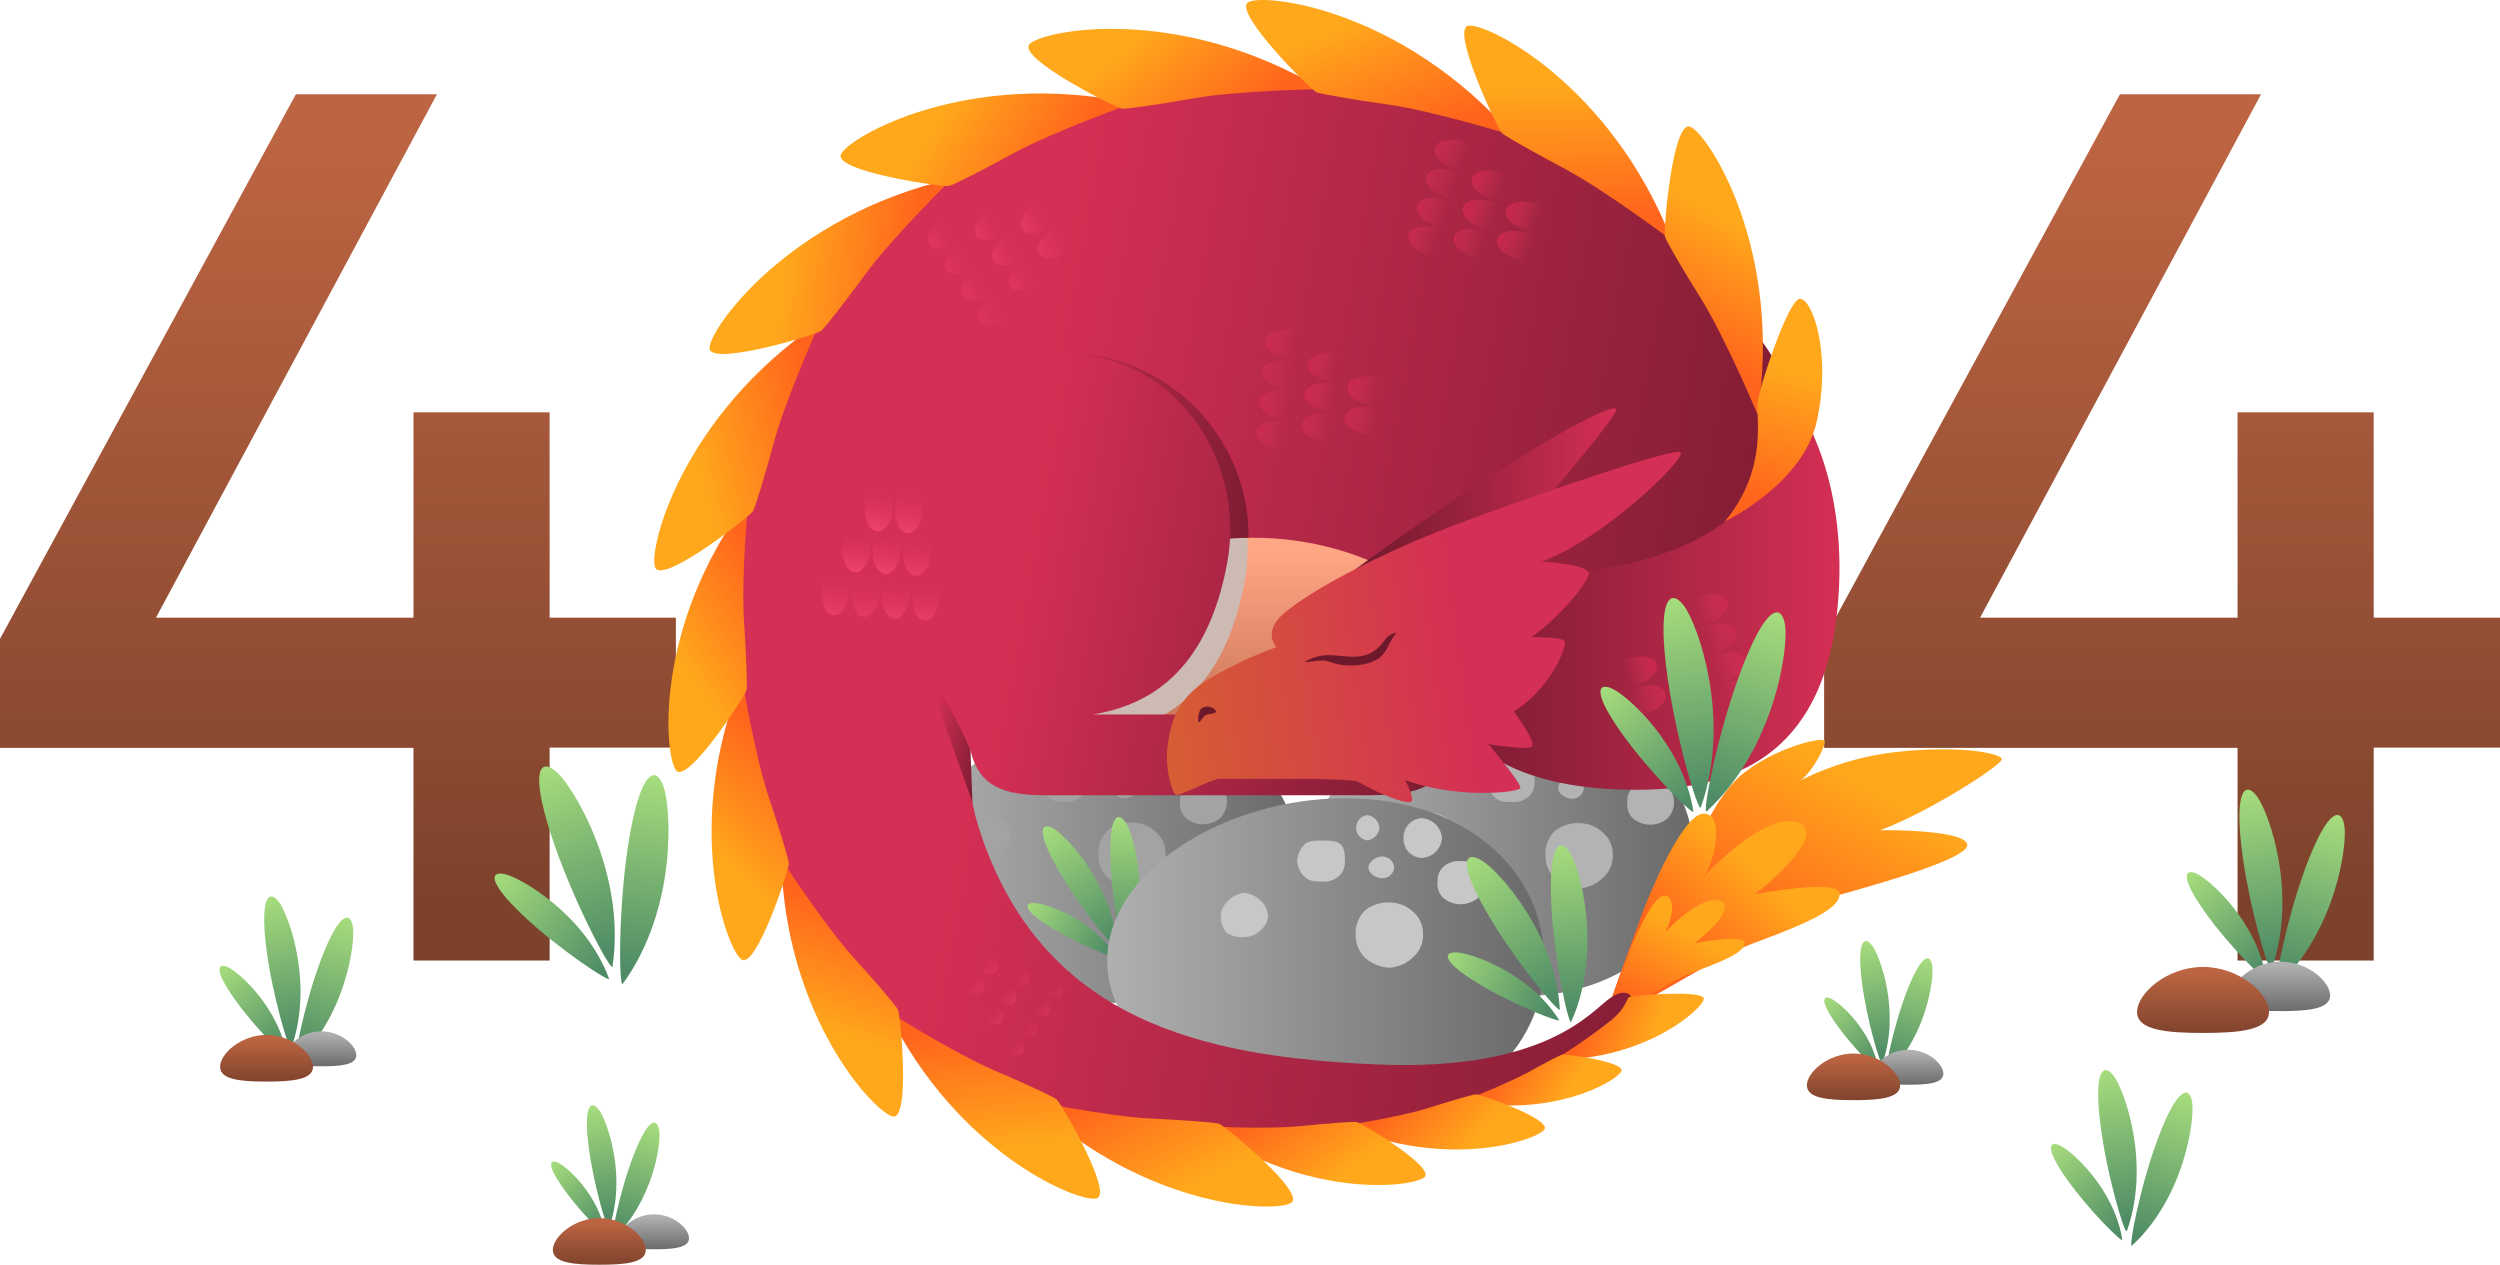 <svg xmlns="http://www.w3.org/2000/svg" xmlns:xlink="http://www.w3.org/1999/xlink" viewBox="0 0 485.7 245.71"><defs><style>.cls-1{isolation:isolate;}.cls-2{fill:url(#linear-gradient);}.cls-3{fill:url(#linear-gradient-2);}.cls-4{fill:url(#linear-gradient-3);}.cls-5{fill:#a3a3a3;}.cls-6{fill:url(#linear-gradient-4);}.cls-7{fill:url(#linear-gradient-5);}.cls-8{fill:url(#linear-gradient-6);}.cls-9{fill:url(#linear-gradient-7);}.cls-10{fill:#b3b3b3;}.cls-11{fill:url(#linear-gradient-8);}.cls-12{fill:#c7c7c7;}.cls-13{fill:url(#linear-gradient-9);}.cls-14{fill:url(#linear-gradient-10);}.cls-15{fill:url(#linear-gradient-11);}.cls-16{fill:url(#linear-gradient-12);}.cls-17{fill:#ccbab3;mix-blend-mode:multiply;}.cls-18{fill:url(#linear-gradient-13);}.cls-19{fill:url(#linear-gradient-14);}.cls-20{fill:url(#linear-gradient-15);}.cls-21{fill:url(#linear-gradient-16);}.cls-22{fill:url(#linear-gradient-17);}.cls-23{fill:url(#linear-gradient-18);}.cls-24{fill:url(#linear-gradient-19);}.cls-25{fill:url(#linear-gradient-20);}.cls-26{fill:url(#linear-gradient-21);}.cls-27{fill:#6e192b;}.cls-28{fill:url(#linear-gradient-22);}.cls-29{fill:url(#linear-gradient-23);}.cls-30{fill:url(#linear-gradient-24);}.cls-31{fill:url(#linear-gradient-25);}.cls-32{fill:url(#linear-gradient-26);}.cls-33{fill:url(#linear-gradient-27);}.cls-34{fill:url(#linear-gradient-28);}.cls-35{fill:url(#linear-gradient-29);}.cls-36{fill:url(#linear-gradient-30);}.cls-37{fill:url(#linear-gradient-31);}.cls-38{fill:url(#linear-gradient-32);}.cls-39{fill:url(#linear-gradient-33);}.cls-40{fill:url(#linear-gradient-34);}.cls-41{fill:url(#linear-gradient-35);}.cls-42{fill:url(#linear-gradient-36);}.cls-43{fill:url(#linear-gradient-37);}.cls-44{fill:url(#linear-gradient-38);}.cls-45{fill:url(#linear-gradient-39);}.cls-46{fill:url(#linear-gradient-40);}.cls-47{fill:url(#linear-gradient-41);}.cls-48{fill:url(#linear-gradient-42);}.cls-49{fill:url(#linear-gradient-43);}.cls-50{fill:url(#linear-gradient-44);}.cls-51{fill:url(#linear-gradient-45);}.cls-52{fill:url(#linear-gradient-46);}.cls-53{fill:url(#linear-gradient-47);}.cls-54{fill:url(#linear-gradient-48);}.cls-55{fill:url(#linear-gradient-49);}.cls-56{fill:url(#linear-gradient-50);}.cls-57{fill:url(#linear-gradient-51);}.cls-58{fill:url(#linear-gradient-52);}.cls-59{fill:url(#linear-gradient-53);}.cls-60{fill:url(#linear-gradient-54);}.cls-61{fill:url(#linear-gradient-55);}.cls-62{fill:url(#linear-gradient-56);}.cls-63{fill:url(#linear-gradient-57);}.cls-64{fill:url(#linear-gradient-58);}.cls-65{fill:url(#linear-gradient-59);}.cls-66{fill:url(#linear-gradient-60);}.cls-67{fill:url(#linear-gradient-61);}.cls-68{fill:url(#linear-gradient-62);}.cls-69{fill:url(#linear-gradient-63);}.cls-70{fill:url(#linear-gradient-64);}.cls-71{fill:url(#linear-gradient-65);}.cls-72{fill:url(#linear-gradient-66);}.cls-73{fill:url(#linear-gradient-67);}.cls-74{fill:url(#linear-gradient-68);}.cls-75{fill:url(#linear-gradient-69);}.cls-76{fill:url(#linear-gradient-70);}.cls-77{fill:url(#linear-gradient-71);}.cls-78{fill:url(#linear-gradient-72);}.cls-79{fill:url(#linear-gradient-73);}.cls-80{fill:url(#linear-gradient-74);}.cls-81{fill:url(#linear-gradient-75);}.cls-82{fill:url(#linear-gradient-76);}.cls-83{fill:url(#linear-gradient-77);}.cls-84{fill:url(#linear-gradient-78);}.cls-85{fill:url(#linear-gradient-79);}.cls-86{fill:url(#linear-gradient-80);}.cls-87{fill:url(#linear-gradient-81);}.cls-88{fill:url(#linear-gradient-82);}.cls-89{fill:url(#linear-gradient-83);}.cls-90{fill:url(#linear-gradient-84);}.cls-91{fill:url(#linear-gradient-85);}.cls-92{fill:url(#linear-gradient-86);}.cls-93{fill:url(#linear-gradient-87);}.cls-94{fill:url(#linear-gradient-88);}.cls-95{fill:url(#linear-gradient-89);}.cls-96{fill:url(#linear-gradient-90);}.cls-97{fill:url(#linear-gradient-91);}.cls-98{fill:url(#linear-gradient-92);}.cls-99{fill:url(#linear-gradient-93);}.cls-100{fill:url(#linear-gradient-94);}.cls-101{fill:url(#linear-gradient-95);}.cls-102{fill:url(#linear-gradient-96);}.cls-103{fill:url(#linear-gradient-97);}.cls-104{fill:url(#linear-gradient-98);}.cls-105{fill:url(#linear-gradient-99);}.cls-106{fill:url(#linear-gradient-100);}.cls-107{fill:url(#linear-gradient-101);}.cls-108{fill:url(#linear-gradient-102);}.cls-109{fill:url(#linear-gradient-103);}.cls-110{fill:url(#linear-gradient-104);}.cls-111{fill:url(#linear-gradient-105);}.cls-112{fill:url(#linear-gradient-106);}.cls-113{fill:url(#linear-gradient-107);}.cls-114{fill:url(#linear-gradient-108);}.cls-115{fill:url(#linear-gradient-109);}.cls-116{fill:url(#linear-gradient-110);}.cls-117{fill:url(#linear-gradient-111);}.cls-118{fill:url(#linear-gradient-112);}.cls-119{fill:url(#linear-gradient-113);}.cls-120{fill:url(#linear-gradient-114);}.cls-121{fill:url(#linear-gradient-115);}.cls-122{fill:url(#linear-gradient-116);}.cls-123{fill:url(#linear-gradient-117);}.cls-124{fill:url(#linear-gradient-118);}.cls-125{fill:url(#linear-gradient-119);}.cls-126{fill:url(#linear-gradient-120);}.cls-127{fill:url(#linear-gradient-121);}.cls-128{fill:url(#linear-gradient-122);}</style><linearGradient id="linear-gradient" x1="65.65" y1="25.94" x2="65.65" y2="175.59" gradientUnits="userSpaceOnUse"><stop offset="0" stop-color="#bd6542"/><stop offset="1" stop-color="#7d422c"/></linearGradient><linearGradient id="linear-gradient-2" x1="420.04" y1="25.94" x2="420.04" y2="175.59" xlink:href="#linear-gradient"/><linearGradient id="linear-gradient-3" x1="177.89" y1="167.21" x2="252.3" y2="167.21" gradientUnits="userSpaceOnUse"><stop offset="0" stop-color="#b0b0b0"/><stop offset="1" stop-color="#696969"/></linearGradient><linearGradient id="linear-gradient-4" x1="221.88" y1="200.4" x2="227.91" y2="174.5" gradientTransform="translate(-54.11 64.6) rotate(-18.51)" gradientUnits="userSpaceOnUse"><stop offset="0" stop-color="#4f8c66"/><stop offset="1" stop-color="#aae07e"/></linearGradient><linearGradient id="linear-gradient-5" x1="214.86" y1="149.93" x2="220.89" y2="124.02" gradientTransform="translate(-40 232.58) rotate(-46.04)" xlink:href="#linear-gradient-4"/><linearGradient id="linear-gradient-6" x1="226.85" y1="108.32" x2="231.24" y2="89.45" gradientTransform="matrix(0.26, -0.96, 0.96, 0.26, 52.04, 374.93)" xlink:href="#linear-gradient-4"/><linearGradient id="linear-gradient-7" x1="254.62" y1="165.89" x2="329.03" y2="165.89" xlink:href="#linear-gradient-3"/><linearGradient id="linear-gradient-8" x1="215.1" y1="186.65" x2="299.99" y2="186.65" xlink:href="#linear-gradient-3"/><linearGradient id="linear-gradient-9" x1="300.28" y1="239.06" x2="307.79" y2="206.83" xlink:href="#linear-gradient-4"/><linearGradient id="linear-gradient-10" x1="266.43" y1="219.58" x2="273.94" y2="187.34" gradientTransform="translate(-40 232.58) rotate(-46.04)" xlink:href="#linear-gradient-4"/><linearGradient id="linear-gradient-11" x1="237.95" y1="194.12" x2="243.42" y2="170.64" gradientTransform="matrix(0.26, -0.96, 0.96, 0.26, 52.04, 374.93)" xlink:href="#linear-gradient-4"/><linearGradient id="linear-gradient-12" x1="254.99" y1="136.7" x2="254.99" y2="107.24" gradientUnits="userSpaceOnUse"><stop offset="0" stop-color="#cf7a5d"/><stop offset="1" stop-color="#ffa685"/></linearGradient><linearGradient id="linear-gradient-13" x1="345.1" y1="183.6" x2="362.27" y2="152.28" gradientUnits="userSpaceOnUse"><stop offset="0" stop-color="#ff641c"/><stop offset="1" stop-color="#ffa81c"/></linearGradient><linearGradient id="linear-gradient-14" x1="326.65" y1="184.89" x2="341.29" y2="168.92" xlink:href="#linear-gradient-13"/><linearGradient id="linear-gradient-15" x1="320.43" y1="197.05" x2="328.86" y2="181.67" xlink:href="#linear-gradient-13"/><linearGradient id="linear-gradient-16" x1="367.53" y1="140.27" x2="194.5" y2="108.24" gradientUnits="userSpaceOnUse"><stop offset="0" stop-color="#70192d"/><stop offset="1" stop-color="#d42f54"/></linearGradient><linearGradient id="linear-gradient-17" x1="248.32" y1="111.48" x2="191.06" y2="100.88" xlink:href="#linear-gradient-16"/><linearGradient id="linear-gradient-18" x1="294.92" y1="128.29" x2="197.84" y2="110.32" xlink:href="#linear-gradient-16"/><linearGradient id="linear-gradient-19" x1="274.13" y1="116.35" x2="357.39" y2="116.35" xlink:href="#linear-gradient-16"/><linearGradient id="linear-gradient-20" x1="263.32" y1="94.97" x2="314.04" y2="94.97" xlink:href="#linear-gradient-16"/><linearGradient id="linear-gradient-21" x1="216.57" y1="133.37" x2="284.13" y2="124.21" gradientUnits="userSpaceOnUse"><stop offset="0" stop-color="#d6642f"/><stop offset="1" stop-color="#d42f54"/></linearGradient><linearGradient id="linear-gradient-22" x1="-89.62" y1="-362.73" x2="-82.94" y2="-374.92" gradientTransform="translate(-36.52 341.03) rotate(81.17)" xlink:href="#linear-gradient-13"/><linearGradient id="linear-gradient-23" x1="-76.88" y1="-342.13" x2="-70.2" y2="-354.32" gradientTransform="translate(-53.3 266.65) rotate(92.72)" xlink:href="#linear-gradient-13"/><linearGradient id="linear-gradient-24" x1="-65.58" y1="-317.99" x2="-57.22" y2="-333.23" gradientTransform="translate(-51.85 196.34) rotate(104.28)" xlink:href="#linear-gradient-13"/><linearGradient id="linear-gradient-25" x1="-49.43" y1="-291.09" x2="-39.91" y2="-308.45" gradientTransform="translate(-35.19 129.5) rotate(116.09)" xlink:href="#linear-gradient-13"/><linearGradient id="linear-gradient-26" x1="-32.59" y1="-260.03" x2="-20.95" y2="-281.26" gradientTransform="matrix(-0.57, 0.82, -0.82, -0.57, -13.56, 88.64)" xlink:href="#linear-gradient-13"/><linearGradient id="linear-gradient-27" x1="-6.13" y1="-224.9" x2="5.51" y2="-246.12" gradientTransform="translate(57.73 18.22) rotate(145.09)" xlink:href="#linear-gradient-13"/><linearGradient id="linear-gradient-28" x1="27.72" y1="-186.16" x2="39.36" y2="-207.39" gradientTransform="translate(162.29 -10.86) rotate(169.8)" xlink:href="#linear-gradient-13"/><linearGradient id="linear-gradient-29" x1="61.35" y1="-148.98" x2="72.98" y2="-170.21" gradientTransform="translate(248.95 17.07) rotate(-166.65)" xlink:href="#linear-gradient-13"/><linearGradient id="linear-gradient-30" x1="89.75" y1="-117.01" x2="101.38" y2="-138.24" gradientTransform="matrix(-0.88, -0.47, 0.47, -0.88, 285.93, 54.21)" xlink:href="#linear-gradient-13"/><linearGradient id="linear-gradient-31" x1="123.63" y1="-85" x2="135.9" y2="-107.39" gradientTransform="matrix(-0.68, -0.73, 0.73, -0.68, 305.74, 115.62)" xlink:href="#linear-gradient-13"/><linearGradient id="linear-gradient-32" x1="165.76" y1="-57.18" x2="178.03" y2="-79.56" gradientTransform="translate(292.09 186.45) rotate(-111.71)" xlink:href="#linear-gradient-13"/><linearGradient id="linear-gradient-33" x1="205.21" y1="-31.33" x2="217.49" y2="-53.71" gradientTransform="matrix(0.06, -1, 1, 0.06, 224.87, 240.78)" xlink:href="#linear-gradient-13"/><linearGradient id="linear-gradient-34" x1="236.35" y1="-4.21" x2="248.62" y2="-26.59" gradientTransform="translate(153.92 246.66) rotate(-68.02)" xlink:href="#linear-gradient-13"/><linearGradient id="linear-gradient-35" x1="268.94" y1="20.68" x2="281.22" y2="-1.7" gradientTransform="matrix(0.64, -0.77, 0.77, 0.64, 85.14, 221.64)" xlink:href="#linear-gradient-13"/><linearGradient id="linear-gradient-36" x1="296.51" y1="45.9" x2="308.78" y2="23.52" gradientTransform="translate(25.6 151.56) rotate(-30.16)" xlink:href="#linear-gradient-13"/><linearGradient id="linear-gradient-37" x1="326.62" y1="66.72" x2="338.89" y2="44.34" xlink:href="#linear-gradient-13"/><linearGradient id="linear-gradient-38" x1="342.12" y1="97.38" x2="349.3" y2="72.54" xlink:href="#linear-gradient-13"/><linearGradient id="linear-gradient-39" x1="192.47" y1="144.38" x2="180.94" y2="142.24" xlink:href="#linear-gradient-16"/><linearGradient id="linear-gradient-40" x1="335.68" y1="135.56" x2="343.25" y2="132.66" gradientUnits="userSpaceOnUse"><stop offset="0" stop-color="#de385d" stop-opacity="0"/><stop offset="0.84" stop-color="#d1284f" stop-opacity="0.84"/><stop offset="1" stop-color="#cf254c"/></linearGradient><linearGradient id="linear-gradient-41" x1="333.53" y1="130.04" x2="341.1" y2="127.4" xlink:href="#linear-gradient-40"/><linearGradient id="linear-gradient-42" x1="331.77" y1="124.39" x2="340.95" y2="121.35" xlink:href="#linear-gradient-40"/><linearGradient id="linear-gradient-43" x1="329.95" y1="118.87" x2="337.68" y2="115.67" xlink:href="#linear-gradient-40"/><linearGradient id="linear-gradient-44" x1="326.43" y1="135.98" x2="334.36" y2="133.44" xlink:href="#linear-gradient-40"/><linearGradient id="linear-gradient-45" x1="324.39" y1="130.5" x2="331.07" y2="128.01" xlink:href="#linear-gradient-40"/><linearGradient id="linear-gradient-46" x1="323.07" y1="124.75" x2="329.11" y2="122.16" xlink:href="#linear-gradient-40"/><linearGradient id="linear-gradient-47" x1="317.23" y1="136.78" x2="324.96" y2="133.79" xlink:href="#linear-gradient-40"/><linearGradient id="linear-gradient-48" x1="315.88" y1="131" x2="322.56" y2="128.36" xlink:href="#linear-gradient-40"/><linearGradient id="linear-gradient-49" x1="267.21" y1="47.24" x2="274.79" y2="44.34" gradientTransform="matrix(-1, 0, 0, 1, 546, 0)" xlink:href="#linear-gradient-40"/><linearGradient id="linear-gradient-50" x1="265.07" y1="41.72" x2="272.64" y2="39.08" gradientTransform="matrix(-1, 0, 0, 1, 546, 0)" xlink:href="#linear-gradient-40"/><linearGradient id="linear-gradient-51" x1="263.31" y1="36.07" x2="272.48" y2="33.03" gradientTransform="matrix(-1, 0, 0, 1, 546, 0)" xlink:href="#linear-gradient-40"/><linearGradient id="linear-gradient-52" x1="261.49" y1="30.55" x2="269.22" y2="27.36" gradientTransform="matrix(-1, 0, 0, 1, 546, 0)" xlink:href="#linear-gradient-40"/><linearGradient id="linear-gradient-53" x1="257.97" y1="47.66" x2="265.9" y2="45.12" gradientTransform="matrix(-1, 0, 0, 1, 546, 0)" xlink:href="#linear-gradient-40"/><linearGradient id="linear-gradient-54" x1="255.93" y1="42.18" x2="262.61" y2="39.69" gradientTransform="matrix(-1, 0, 0, 1, 546, 0)" xlink:href="#linear-gradient-40"/><linearGradient id="linear-gradient-55" x1="254.61" y1="36.43" x2="260.64" y2="33.84" gradientTransform="matrix(-1, 0, 0, 1, 546, 0)" xlink:href="#linear-gradient-40"/><linearGradient id="linear-gradient-56" x1="248.77" y1="48.46" x2="256.49" y2="45.47" gradientTransform="matrix(-1, 0, 0, 1, 546, 0)" xlink:href="#linear-gradient-40"/><linearGradient id="linear-gradient-57" x1="247.42" y1="42.68" x2="254.1" y2="40.04" gradientTransform="matrix(-1, 0, 0, 1, 546, 0)" xlink:href="#linear-gradient-40"/><linearGradient id="linear-gradient-58" x1="297.19" y1="85.4" x2="304.77" y2="82.51" gradientTransform="matrix(-0.98, 0.2, 0.2, 0.98, 523.33, -59.09)" xlink:href="#linear-gradient-40"/><linearGradient id="linear-gradient-59" x1="295.04" y1="79.89" x2="302.62" y2="77.25" gradientTransform="matrix(-0.98, 0.2, 0.2, 0.98, 523.33, -59.09)" xlink:href="#linear-gradient-40"/><linearGradient id="linear-gradient-60" x1="293.28" y1="74.24" x2="302.46" y2="71.2" gradientTransform="matrix(-0.98, 0.2, 0.2, 0.98, 523.33, -59.09)" xlink:href="#linear-gradient-40"/><linearGradient id="linear-gradient-61" x1="291.47" y1="68.71" x2="299.2" y2="65.52" gradientTransform="matrix(-0.98, 0.2, 0.2, 0.98, 523.33, -59.09)" xlink:href="#linear-gradient-40"/><linearGradient id="linear-gradient-62" x1="287.95" y1="85.83" x2="295.87" y2="83.29" gradientTransform="matrix(-0.98, 0.2, 0.2, 0.98, 523.33, -59.09)" xlink:href="#linear-gradient-40"/><linearGradient id="linear-gradient-63" x1="285.91" y1="80.35" x2="292.59" y2="77.86" gradientTransform="matrix(-0.98, 0.2, 0.2, 0.98, 523.33, -59.09)" xlink:href="#linear-gradient-40"/><linearGradient id="linear-gradient-64" x1="284.59" y1="74.6" x2="290.62" y2="72.01" gradientTransform="matrix(-0.98, 0.2, 0.2, 0.98, 523.33, -59.09)" xlink:href="#linear-gradient-40"/><linearGradient id="linear-gradient-65" x1="278.74" y1="86.63" x2="286.47" y2="83.64" gradientTransform="matrix(-0.98, 0.2, 0.2, 0.98, 523.33, -59.09)" xlink:href="#linear-gradient-40"/><linearGradient id="linear-gradient-66" x1="277.4" y1="80.85" x2="284.08" y2="78.21" gradientTransform="matrix(-0.98, 0.2, 0.2, 0.98, 523.33, -59.09)" xlink:href="#linear-gradient-40"/><linearGradient id="linear-gradient-67" x1="352.59" y1="65.6" x2="360.16" y2="62.71" gradientTransform="matrix(-0.64, 0.77, 0.77, 0.64, 368.47, -254.5)" gradientUnits="userSpaceOnUse"><stop offset="0" stop-color="#de385d" stop-opacity="0"/><stop offset="0.73" stop-color="#e93f67" stop-opacity="0.73"/><stop offset="1" stop-color="#ed426a"/></linearGradient><linearGradient id="linear-gradient-68" x1="350.44" y1="60.09" x2="358.02" y2="57.44" xlink:href="#linear-gradient-67"/><linearGradient id="linear-gradient-69" x1="348.68" y1="54.44" x2="357.86" y2="51.4" xlink:href="#linear-gradient-67"/><linearGradient id="linear-gradient-70" x1="346.87" y1="48.91" x2="354.59" y2="45.72" xlink:href="#linear-gradient-67"/><linearGradient id="linear-gradient-71" x1="343.34" y1="66.03" x2="351.27" y2="63.49" xlink:href="#linear-gradient-67"/><linearGradient id="linear-gradient-72" x1="341.3" y1="60.55" x2="347.98" y2="58.06" xlink:href="#linear-gradient-67"/><linearGradient id="linear-gradient-73" x1="339.99" y1="54.8" x2="346.02" y2="52.21" xlink:href="#linear-gradient-67"/><linearGradient id="linear-gradient-74" x1="334.14" y1="66.82" x2="341.87" y2="63.83" xlink:href="#linear-gradient-67"/><linearGradient id="linear-gradient-75" x1="332.79" y1="61.05" x2="339.47" y2="58.4" xlink:href="#linear-gradient-67"/><linearGradient id="linear-gradient-76" x1="432.21" y1="120.51" x2="439.79" y2="117.61" gradientTransform="matrix(0.24, 0.97, 0.97, -0.24, -39.17, -276.35)" xlink:href="#linear-gradient-67"/><linearGradient id="linear-gradient-77" x1="430.06" y1="114.99" x2="437.64" y2="112.35" gradientTransform="matrix(0.24, 0.97, 0.97, -0.24, -39.17, -276.35)" xlink:href="#linear-gradient-67"/><linearGradient id="linear-gradient-78" x1="428.3" y1="109.34" x2="437.48" y2="106.3" gradientTransform="matrix(0.24, 0.97, 0.97, -0.24, -39.17, -276.35)" xlink:href="#linear-gradient-67"/><linearGradient id="linear-gradient-79" x1="426.49" y1="103.82" x2="434.21" y2="100.63" gradientTransform="matrix(0.24, 0.97, 0.97, -0.24, -39.17, -276.35)" xlink:href="#linear-gradient-67"/><linearGradient id="linear-gradient-80" x1="422.97" y1="120.93" x2="430.89" y2="118.39" gradientTransform="matrix(0.24, 0.97, 0.97, -0.24, -39.17, -276.35)" xlink:href="#linear-gradient-67"/><linearGradient id="linear-gradient-81" x1="420.93" y1="115.45" x2="427.61" y2="112.96" gradientTransform="matrix(0.24, 0.97, 0.97, -0.24, -39.17, -276.35)" xlink:href="#linear-gradient-67"/><linearGradient id="linear-gradient-82" x1="419.61" y1="109.7" x2="425.64" y2="107.11" gradientTransform="matrix(0.24, 0.97, 0.97, -0.24, -39.17, -276.35)" xlink:href="#linear-gradient-67"/><linearGradient id="linear-gradient-83" x1="413.76" y1="121.73" x2="421.49" y2="118.74" gradientTransform="matrix(0.24, 0.97, 0.97, -0.24, -39.17, -276.35)" xlink:href="#linear-gradient-67"/><linearGradient id="linear-gradient-84" x1="412.41" y1="115.95" x2="419.09" y2="113.31" gradientTransform="matrix(0.24, 0.97, 0.97, -0.24, -39.17, -276.35)" xlink:href="#linear-gradient-67"/><linearGradient id="linear-gradient-85" x1="546.03" y1="127.01" x2="551.93" y2="124.75" gradientTransform="matrix(0.96, 0.29, 0.29, -0.96, -356.63, 155.37)" xlink:href="#linear-gradient-67"/><linearGradient id="linear-gradient-86" x1="544.36" y1="122.71" x2="550.26" y2="120.66" gradientTransform="matrix(0.96, 0.29, 0.29, -0.96, -356.63, 155.37)" xlink:href="#linear-gradient-67"/><linearGradient id="linear-gradient-87" x1="542.99" y1="118.31" x2="550.14" y2="115.94" gradientTransform="matrix(0.96, 0.29, 0.29, -0.96, -356.63, 155.37)" xlink:href="#linear-gradient-67"/><linearGradient id="linear-gradient-88" x1="541.58" y1="114.01" x2="547.6" y2="111.52" gradientTransform="matrix(0.96, 0.29, 0.29, -0.96, -356.63, 155.37)" xlink:href="#linear-gradient-67"/><linearGradient id="linear-gradient-89" x1="538.84" y1="127.34" x2="545.01" y2="125.36" gradientTransform="matrix(0.96, 0.29, 0.29, -0.96, -356.63, 155.37)" xlink:href="#linear-gradient-67"/><linearGradient id="linear-gradient-90" x1="537.25" y1="123.07" x2="542.45" y2="121.13" gradientTransform="matrix(0.96, 0.29, 0.29, -0.96, -356.63, 155.37)" xlink:href="#linear-gradient-67"/><linearGradient id="linear-gradient-91" x1="536.22" y1="118.59" x2="540.92" y2="116.58" gradientTransform="matrix(0.96, 0.29, 0.29, -0.96, -356.63, 155.37)" xlink:href="#linear-gradient-67"/><linearGradient id="linear-gradient-92" x1="531.67" y1="127.96" x2="537.69" y2="125.63" gradientTransform="matrix(0.96, 0.29, 0.29, -0.96, -356.63, 155.37)" xlink:href="#linear-gradient-67"/><linearGradient id="linear-gradient-93" x1="530.62" y1="123.46" x2="535.82" y2="121.4" gradientTransform="matrix(0.96, 0.29, 0.29, -0.96, -356.63, 155.37)" xlink:href="#linear-gradient-67"/><linearGradient id="linear-gradient-94" x1="333.2" y1="154.92" x2="342.18" y2="116.36" gradientTransform="translate(14.73 -26.11) rotate(4.67)" xlink:href="#linear-gradient-4"/><linearGradient id="linear-gradient-95" x1="333.75" y1="161.57" x2="342.72" y2="123.01" gradientTransform="translate(-38.56 134.43) rotate(-22.85)" xlink:href="#linear-gradient-4"/><linearGradient id="linear-gradient-96" x1="325.43" y1="174.59" x2="331.97" y2="146.5" gradientTransform="translate(-10.26 301.66) rotate(-51.58)" xlink:href="#linear-gradient-4"/><linearGradient id="linear-gradient-97" x1="120.06" y1="206.31" x2="129.02" y2="167.8" gradientTransform="translate(-19.56 -2.87) rotate(-6.52)" xlink:href="#linear-gradient-4"/><linearGradient id="linear-gradient-98" x1="121.68" y1="105.57" x2="130.65" y2="67.07" gradientTransform="translate(-40.25 165.05) rotate(-34.04)" xlink:href="#linear-gradient-4"/><linearGradient id="linear-gradient-99" x1="164.87" y1="24.9" x2="171.4" y2="-3.14" gradientTransform="translate(20.01 322.97) rotate(-62.77)" xlink:href="#linear-gradient-4"/><linearGradient id="linear-gradient-100" x1="446.05" y1="180.02" x2="453.76" y2="146.92" gradientTransform="translate(14.73 -26.11) rotate(4.67)" xlink:href="#linear-gradient-4"/><linearGradient id="linear-gradient-101" x1="423.33" y1="233.99" x2="431.04" y2="200.88" gradientTransform="translate(-38.56 134.43) rotate(-22.85)" xlink:href="#linear-gradient-4"/><linearGradient id="linear-gradient-102" x1="368.81" y1="282.29" x2="374.43" y2="258.17" gradientTransform="translate(-10.26 301.66) rotate(-51.58)" xlink:href="#linear-gradient-4"/><linearGradient id="linear-gradient-103" x1="371.1" y1="204.11" x2="376.35" y2="181.52" gradientTransform="translate(14.73 -26.11) rotate(4.67)" xlink:href="#linear-gradient-4"/><linearGradient id="linear-gradient-104" x1="345.89" y1="222.15" x2="351.15" y2="199.57" gradientTransform="translate(-38.56 134.43) rotate(-22.85)" xlink:href="#linear-gradient-4"/><linearGradient id="linear-gradient-105" x1="307.67" y1="234.78" x2="311.5" y2="218.33" gradientTransform="translate(-10.26 301.66) rotate(-51.58)" xlink:href="#linear-gradient-4"/><linearGradient id="linear-gradient-106" x1="421.83" y1="232.88" x2="428.74" y2="203.22" gradientTransform="translate(14.73 -26.11) rotate(4.67)" xlink:href="#linear-gradient-4"/><linearGradient id="linear-gradient-107" x1="377.48" y1="270.14" x2="384.38" y2="240.49" gradientTransform="translate(-38.56 134.43) rotate(-22.85)" xlink:href="#linear-gradient-4"/><linearGradient id="linear-gradient-108" x1="311.58" y1="291.99" x2="316.61" y2="270.39" gradientTransform="translate(-10.26 301.66) rotate(-51.58)" xlink:href="#linear-gradient-4"/><linearGradient id="linear-gradient-109" x1="63.33" y1="226.41" x2="69.85" y2="198.44" gradientTransform="translate(14.73 -26.11) rotate(4.67)" xlink:href="#linear-gradient-4"/><linearGradient id="linear-gradient-110" x1="62.56" y1="98.97" x2="69.07" y2="70.99" gradientTransform="translate(-38.56 134.43) rotate(-22.85)" xlink:href="#linear-gradient-4"/><linearGradient id="linear-gradient-111" x1="117.87" y1="-9.47" x2="122.61" y2="-29.84" gradientTransform="translate(-10.26 301.66) rotate(-51.58)" xlink:href="#linear-gradient-4"/><linearGradient id="linear-gradient-112" x1="127.13" y1="256.04" x2="132.39" y2="233.46" gradientTransform="translate(14.73 -26.11) rotate(4.67)" xlink:href="#linear-gradient-4"/><linearGradient id="linear-gradient-113" x1="105.53" y1="155.47" x2="110.79" y2="132.89" gradientTransform="translate(-38.56 134.43) rotate(-22.85)" xlink:href="#linear-gradient-4"/><linearGradient id="linear-gradient-114" x1="128.94" y1="60.78" x2="132.77" y2="44.34" gradientTransform="translate(-10.26 301.66) rotate(-51.58)" xlink:href="#linear-gradient-4"/><linearGradient id="linear-gradient-115" x1="62.43" y1="200.83" x2="62.43" y2="207.37" xlink:href="#linear-gradient-3"/><linearGradient id="linear-gradient-116" x1="51.76" y1="201.72" x2="51.76" y2="210.45" xlink:href="#linear-gradient"/><linearGradient id="linear-gradient-117" x1="127.07" y1="236.41" x2="127.07" y2="242.96" xlink:href="#linear-gradient-3"/><linearGradient id="linear-gradient-118" x1="116.41" y1="237.31" x2="116.41" y2="246.04" xlink:href="#linear-gradient"/><linearGradient id="linear-gradient-119" x1="370.77" y1="204.44" x2="370.77" y2="210.98" xlink:href="#linear-gradient-3"/><linearGradient id="linear-gradient-120" x1="360.1" y1="205.33" x2="360.1" y2="214.06" xlink:href="#linear-gradient"/><linearGradient id="linear-gradient-121" x1="443.09" y1="187.52" x2="443.09" y2="196.78" xlink:href="#linear-gradient-3"/><linearGradient id="linear-gradient-122" x1="428" y1="188.79" x2="428" y2="201.14" xlink:href="#linear-gradient"/></defs><g class="cls-1"><g id="Calque_2" data-name="Calque 2"><g id="OBJECTS"><path class="cls-2" d="M80.33,120V80.11h26.45V120h24.53v25.25H106.78v41.36H80.33V145.29H0V124.12L57.48,18.31H84.89L30.3,120Z"/><path class="cls-3" d="M434.71,120V80.11h26.45V120H485.7v25.25H461.16v41.36H434.71V145.29H354.39V124.12L411.86,18.31h27.42L384.69,120Z"/><path class="cls-4" d="M252.3,167.21c0,15.28-13.29,27.67-33.84,27.67s-40.57-12.39-40.57-27.67,20-27.67,40.57-27.67S252.3,151.93,252.3,167.21Z"/><path class="cls-5" d="M211.28,151.86a3.48,3.48,0,0,1-1.24,2.89,4.27,4.27,0,0,1-3,1c-1.26,0-2.45,0-3.29-.73a4.48,4.48,0,0,1-1.67-3.16,4.78,4.78,0,0,1,1.48-3.38c.84-.74,2.22-.69,3.48-.69s2.61,0,3.46.73S211.28,150.64,211.28,151.86Z"/><path class="cls-5" d="M238.37,155.67A4.56,4.56,0,0,1,237,159a5.42,5.42,0,0,1-3.45,1.14,5.17,5.17,0,0,1-3.3-1.32,3.92,3.92,0,0,1-1-3.17,3.52,3.52,0,0,1,1.24-2.89,4.26,4.26,0,0,1,3.05-1c1.26,0,2.45,0,3.29.72A4.3,4.3,0,0,1,238.37,155.67Z"/><path class="cls-5" d="M218,145.29a2.7,2.7,0,0,1-2.44,2.45,2.48,2.48,0,0,1,0-4.9A2.7,2.7,0,0,1,218,145.29Z"/><path class="cls-5" d="M220.87,153a2.29,2.29,0,0,1-2.35,2.08c-1.22,0-2.66-.95-2.66-2.08s1.44-2.15,2.66-2.15A2.35,2.35,0,0,1,220.87,153Z"/><path class="cls-5" d="M196.35,162.46a4.09,4.09,0,0,1-1.63,2.88,4.55,4.55,0,0,1-3,1.17,5.21,5.21,0,0,1-3.34-.8,4.48,4.48,0,0,1-1.21-3.25,4.06,4.06,0,0,1,1.46-3A5.11,5.11,0,0,1,191.7,158a5.19,5.19,0,0,1,3.14,1.49A4.22,4.22,0,0,1,196.35,162.46Z"/><path class="cls-5" d="M226.46,165.89a5.55,5.55,0,0,1-1.78,4.42,7.3,7.3,0,0,1-4.62,2.17,7.7,7.7,0,0,1-4.85-1.91,6.18,6.18,0,0,1-1.82-4.68,6,6,0,0,1,1.89-4.61,7.22,7.22,0,0,1,4.78-1.46,6.61,6.61,0,0,1,4.48,1.82A5.35,5.35,0,0,1,226.46,165.89Z"/><path class="cls-5" d="M230.15,147.33a4.15,4.15,0,0,1-4,3.84,3.69,3.69,0,0,1-3.47-3.84,3.74,3.74,0,0,1,3.47-3.9A4.2,4.2,0,0,1,230.15,147.33Z"/><path class="cls-6" d="M218.88,186.25c-.36.81-2.77-10-3.13-18.86s1.4-10,3-7.49S223.83,175.13,218.88,186.25Z"/><path class="cls-7" d="M217.11,184.31c0,.88-7.06-7.55-11.5-15.28s-3.38-9.53-.83-8S216.36,172.16,217.11,184.31Z"/><path class="cls-8" d="M217,186c.34.54-7.15-2.36-12.69-5.74s-5.5-4.9-3.34-4.83S212.26,178.47,217,186Z"/><path class="cls-9" d="M329,165.89c0,15.28-13.3,27.67-33.85,27.67s-40.56-12.39-40.56-27.67,20-27.68,40.56-27.68S329,150.6,329,165.89Z"/><path class="cls-10" d="M298.14,151.93a3.51,3.51,0,0,1-1.24,2.89,4.27,4.27,0,0,1-3,1c-1.26,0-2.45,0-3.29-.73a4.48,4.48,0,0,1-1.67-3.16,4.78,4.78,0,0,1,1.48-3.38c.84-.74,2.22-.69,3.48-.69s2.61,0,3.46.72S298.14,150.71,298.14,151.93Z"/><path class="cls-10" d="M325.23,155.74a4.52,4.52,0,0,1-1.33,3.34,5.37,5.37,0,0,1-3.45,1.14,5.16,5.16,0,0,1-3.3-1.31,3.92,3.92,0,0,1-1-3.17,3.52,3.52,0,0,1,1.24-2.89,4.26,4.26,0,0,1,3.05-1c1.26,0,2.45,0,3.29.72A4.28,4.28,0,0,1,325.23,155.74Z"/><path class="cls-10" d="M304.84,145.36a2.71,2.71,0,0,1-2.44,2.45,2.48,2.48,0,0,1,0-4.9A2.7,2.7,0,0,1,304.84,145.36Z"/><path class="cls-10" d="M307.73,153.09a2.28,2.28,0,0,1-2.34,2.08c-1.23,0-2.67-.95-2.67-2.08s1.44-2.15,2.67-2.15A2.35,2.35,0,0,1,307.73,153.09Z"/><path class="cls-10" d="M283.21,162.53a4.09,4.09,0,0,1-1.63,2.88,4.55,4.55,0,0,1-3,1.17,5.21,5.21,0,0,1-3.34-.8,4.48,4.48,0,0,1-1.21-3.25,4.06,4.06,0,0,1,1.46-3,5.11,5.11,0,0,1,3.09-1.54,5.19,5.19,0,0,1,3.14,1.49A4.22,4.22,0,0,1,283.21,162.53Z"/><path class="cls-10" d="M313.32,166a5.55,5.55,0,0,1-1.78,4.42,7.35,7.35,0,0,1-4.61,2.17,7.7,7.7,0,0,1-4.86-1.91,6.18,6.18,0,0,1-1.82-4.68,6,6,0,0,1,1.89-4.61,7.17,7.17,0,0,1,4.79-1.46,6.6,6.6,0,0,1,4.47,1.82A5.35,5.35,0,0,1,313.32,166Z"/><path class="cls-10" d="M317,147.4a4.14,4.14,0,0,1-4,3.83,3.68,3.68,0,0,1-3.47-3.83,3.74,3.74,0,0,1,3.47-3.9A4.2,4.2,0,0,1,317,147.4Z"/><path class="cls-11" d="M300,186.65c0,17.44-15.17,31.58-38.61,31.58s-46.28-14.14-46.28-31.58,22.84-31.57,46.28-31.57S300,169.22,300,186.65Z"/><path class="cls-12" d="M261.28,167.38a3.51,3.51,0,0,1-1.24,2.89,4.27,4.27,0,0,1-3.05,1c-1.26,0-2.45,0-3.29-.73a4.48,4.48,0,0,1-1.67-3.16,4.78,4.78,0,0,1,1.48-3.38c.84-.74,2.22-.69,3.48-.69s2.61,0,3.45.73S261.28,166.16,261.28,167.38Z"/><path class="cls-12" d="M288.37,171.19a4.52,4.52,0,0,1-1.33,3.34,5.37,5.37,0,0,1-3.45,1.14,5.16,5.16,0,0,1-3.3-1.31,3.92,3.92,0,0,1-1-3.17,3.52,3.52,0,0,1,1.24-2.89,4.26,4.26,0,0,1,3-1c1.26,0,2.45,0,3.29.72A4.3,4.3,0,0,1,288.37,171.19Z"/><path class="cls-12" d="M268,160.81a2.7,2.7,0,0,1-2.44,2.45,2.48,2.48,0,0,1,0-4.9A2.7,2.7,0,0,1,268,160.81Z"/><path class="cls-12" d="M270.87,168.54a2.29,2.29,0,0,1-2.35,2.08c-1.22,0-2.66-1-2.66-2.08s1.44-2.14,2.66-2.14A2.34,2.34,0,0,1,270.87,168.54Z"/><path class="cls-12" d="M246.35,178a4.09,4.09,0,0,1-1.63,2.88,4.55,4.55,0,0,1-3,1.17,5.21,5.21,0,0,1-3.34-.8,4.48,4.48,0,0,1-1.21-3.25,4.06,4.06,0,0,1,1.46-3,5.11,5.11,0,0,1,3.09-1.54,5.19,5.19,0,0,1,3.14,1.49A4.22,4.22,0,0,1,246.35,178Z"/><path class="cls-12" d="M276.46,181.41a5.59,5.59,0,0,1-1.78,4.42,7.3,7.3,0,0,1-4.62,2.17,7.68,7.68,0,0,1-4.85-1.91,6.18,6.18,0,0,1-1.82-4.68,6.07,6.07,0,0,1,1.88-4.61,7.21,7.21,0,0,1,4.79-1.46,6.61,6.61,0,0,1,4.48,1.82A5.35,5.35,0,0,1,276.46,181.41Z"/><path class="cls-12" d="M280.15,162.85a4.15,4.15,0,0,1-4,3.84,3.69,3.69,0,0,1-3.47-3.84,3.74,3.74,0,0,1,3.47-3.9A4.2,4.2,0,0,1,280.15,162.85Z"/><path class="cls-13" d="M305.26,198.51c-.45,1-3.45-12.38-3.9-23.47s1.74-12.46,3.69-9.31S311.42,184.68,305.26,198.51Z"/><path class="cls-14" d="M303.05,196.1c.07,1.1-8.78-9.39-14.3-19s-4.22-11.85-1-10S302.12,181,303.05,196.1Z"/><path class="cls-15" d="M302.9,198.16c.43.68-8.89-2.92-15.79-7.13s-6.84-6.1-4.15-6S297,188.84,302.9,198.16Z"/><path class="cls-16" d="M203.18,139.35H305c7.73,0-10.07-26.93-30.09-37.48S209.58,90.45,203.18,139.35Z"/><path class="cls-17" d="M241.81,112.93a36.1,36.1,0,0,0-.76-16.26c-17.36,2.69-34.16,14.31-37.87,42.68h22.06C232.76,135.45,239.08,127.73,241.81,112.93Z"/><path class="cls-18" d="M328.06,168.19s4.13-12.77,10.61-17.92S354.35,143,354.51,144s-2.32,5.85-4.69,7.62A55.08,55.08,0,0,1,369.36,146c11.53-1.16,19.22.33,19.54,1.44s-14.63,10.59-23.63,13.85c0,0,15.84-.22,16.89,2.65s-19.2,8.44-33.11,12.2-20.59,7.89-21.36,5.51S326.25,172.88,328.06,168.19Z"/><path class="cls-19" d="M312.57,196.45c-.46-.5,2.76-8.54,5.52-16.38s9.07-22.11,12.94-22,2.46,8.46,0,12.22c0,0,11.16-12.07,17.71-10.67s-3.09,10.59-7.88,14.12c0,0,16.27-3.09,16.53-.22s-5.56,5.6-16.31,9.57S314.81,198.89,312.57,196.45Z"/><path class="cls-20" d="M312.55,196.59c-.27-.3,1.62-5,3.25-9.65s5.34-13,7.62-12.94,1.45,5,0,7.2c0,0,6.57-7.11,10.43-6.28s-1.82,6.24-4.64,8.32c0,0,9.58-1.82,9.73-.13s-3.27,3.29-9.6,5.63S313.87,198,312.55,196.59Z"/><path class="cls-21" d="M352.09,84c-4.4-12.48-36.54-68.26-99.9-68.71s-99.89,37.06-109,81c-10.58,50.92,12.08,110.68,73.9,121.49s96-18.32,98.67-21,.82-5.44-2.86-2.94-12.36,14.42-45.63,12.95-65.08-8.26-77.12-46c-13-40.84,47.26-74.56,87.65-45.26,11.26,8.17,58.5,21.64,68,5.08S355.29,93.08,352.09,84Z"/><path class="cls-22" d="M190,136.55c2.42-23,25.79-31.7,52.55-32.09.39-19.26-16.47-38.34-40.63-35.71-26.2,2.86-28,23.65-27.52,32.57C174.41,121.28,191.47,127.37,190,136.55Z"/><path class="cls-23" d="M170.14,101.32c-.44-8.92,4.71-29.71,30.9-32.57s41.21,19.82,37.39,40.57-14.72,27.6-26.05,29.48h44c2.65,0,8.87-3.79,15,0s7.56,8.64,7.56,11.14-3.24,4.56-12.95,4.56H203.1c-7.8,0-12.93-1.52-14.56-8.78S170.14,121.28,170.14,101.32Z"/><path class="cls-24" d="M292.48,112s25,.77,40.29-9,16.78-23.59,16.78-23.59,10,14,7.39,39.26-16.89,34.66-38.41,34.77-29.47-6.62-33.78-10.37c-8.61-7.51-12.91-20.31-9.38-25.28S285.29,112.14,292.48,112Z"/><path class="cls-25" d="M263.32,110.6s12.09-8.93,25.59-17.72C302.65,84,313.12,78.47,314,79.45s-21.87,27.32-23.74,29.23S263.32,110.6,263.32,110.6Z"/><path class="cls-26" d="M248,125.73s-2.84-2.87,1.43-6.55c5.6-4.82,19.06-11.63,30.47-16.11s45.84-16.56,46.65-15.16-15.08,16.92-27.08,21.19c0,0,9.49.51,9.2,2.43s-6,8.68-11.11,12.21c0,0,6.18,0,6.48.89s-2.43,8.83-9.94,13.61c0,0,4.64,6.18,3.46,6.84s-8.39-.51-8.39-.51,6.55,7.73,6.18,8.54-11.85,2.2-22.37-1.55c0,0,2,3.68,1.18,4.19s-5.52-1.1-10.3-3.9c-1.18-.37-7.25-.55-13-.55H236.88c-1.21,0-7.65,3.31-8.35,3.13s-2.28-4.86-1.69-9.46,1.84-9.42,8.31-13.24A78.22,78.22,0,0,1,248,125.73Z"/><path class="cls-27" d="M236.18,138.06a2.05,2.05,0,0,0-2.62-.51c-.83.47-.88,2.65-.66,2.76s.91-1.34,1.58-1.48S236.7,138.56,236.18,138.06Z"/><path class="cls-27" d="M253.66,128.49a8.87,8.87,0,0,1,4.89-1.2c2.91.11,5.78.91,8.26-.72s2-3.18,4.53-3.64a13.25,13.25,0,0,0-1.46,2.23c-.64,1.24-1.36,3.42-5.6,4s-5.94-.9-7.41-.85S252.88,128.9,253.66,128.49Z"/><path class="cls-28" d="M302,205.89a114.51,114.51,0,0,0,11.19-7.81c2.82-2.43,2.8-4.09,3.32-4.37s14.85-1.51,14.5.41S319.83,205.88,302,205.89Z"/><path class="cls-29" d="M284.22,213.82a114.17,114.17,0,0,0,12.53-5.41c3.25-1.82,6.16-3.34,6.73-3.51s12.25,1.38,11.52,3.2S301.67,217.38,284.22,213.82Z"/><path class="cls-30" d="M260.89,218.72s10.9-1.64,16.72-3.49c4.44-1.42,8.38-2.55,9.12-2.62s14.67,4.77,13.32,6.81S281.39,227.45,260.89,218.72Z"/><path class="cls-31" d="M233.29,218.77s12.54.71,19.45,0c5.28-.54,9.94-.88,10.79-.79s15.23,8.73,13.26,10.69S254.11,233.28,233.29,218.77Z"/><path class="cls-32" d="M200.11,213.78s15,3.14,23.52,3.53c6.48.3,12.18.74,13.18,1s16.84,13.33,14.09,15.34S222.65,235.12,200.11,213.78Z"/><path class="cls-33" d="M172.42,196.45s13,8.2,20.8,11.53c6,2.55,11.16,5,12,5.55s11.12,18.37,7.85,19.3S186.08,224.32,172.42,196.45Z"/><path class="cls-34" d="M151.79,166.89s8.36,12.87,14.07,19.17c4.36,4.81,8.07,9.16,8.58,10.06s2.43,21.33-.93,20.8S152.55,197.92,151.79,166.89Z"/><path class="cls-35" d="M144.17,131.87s2.53,15.14,5.25,23.2c2.07,6.15,3.73,11.62,3.84,12.65s-6.3,20.53-9.17,18.7S132.47,160.62,144.17,131.87Z"/><path class="cls-36" d="M145.38,97s-1.41,15.29-.83,23.77c.44,6.48.65,12.19.5,13.22s-11.33,18.24-13.64,15.74S126.75,121.78,145.38,97Z"/><path class="cls-37" d="M159.35,62.55s-6.66,14.75-9,23.4c-1.79,6.61-3.54,12.37-4.05,13.34s-17.56,14.29-19,11S132.24,80.88,159.35,62.55Z"/><path class="cls-38" d="M185,34.69S173.44,46,168.14,53.26c-4.06,5.52-7.77,10.27-8.59,11s-21.54,7-21.7,3.41S153.08,42,185,34.69Z"/><path class="cls-39" d="M220,20.08s-15.26,5.41-23.12,9.71c-6,3.29-11.38,6-12.43,6.32S162,33.34,163.38,30,188,13.22,220,20.08Z"/><path class="cls-40" d="M256.84,17.31s-16.19.24-25,1.8c-6.75,1.19-12.71,2.05-13.8,2S197.63,11.3,200,8.6,228.72.57,256.84,17.31Z"/><path class="cls-41" d="M293.87,26.29s-15.46-4.77-24.34-6c-6.78-.95-12.72-2-13.74-2.35S239.42,2.28,242.5.44,272.3,1.68,293.87,26.29Z"/><path class="cls-42" d="M324.81,46.72S311.89,37,304,32.79c-6-3.2-11.29-6.17-12.13-6.88S281.75,5.64,285.27,5,312.89,16.25,324.81,46.72Z"/><path class="cls-43" d="M341.47,80.53s-6.27-14.92-11-22.52c-3.63-5.81-6.66-11-7-12s1.47-22.59,4.86-21.41S346.48,48.18,341.47,80.53Z"/><path class="cls-44" d="M335.08,101.32S350.22,94.09,352.93,82c3.09-13.84-1.1-24.51-3.38-23.92s-7.81,17.29-8.1,20.16S343.5,91.26,335.08,101.32Z"/><path class="cls-45" d="M179.66,129.88l9.27,26-.39-10.13S184.61,136.31,179.66,129.88Z"/><path class="cls-46" d="M340.82,133.94c.44,1.44-1.28,3.24-3.83,4s-5,.24-5.42-1.19,1.28-3.23,3.83-4S340.38,132.51,340.82,133.94Z"/><path class="cls-47" d="M339.09,128.3c.44,1.44-1.27,3.23-3.83,4s-5,.25-5.42-1.18,1.28-3.23,3.83-4S338.65,126.87,339.09,128.3Z"/><path class="cls-48" d="M337.37,122.66c.44,1.43-1.28,3.23-3.83,4s-5,.25-5.42-1.19,1.28-3.23,3.83-4S336.93,121.22,337.37,122.66Z"/><path class="cls-49" d="M335.64,117c.44,1.44-1.27,3.23-3.83,4s-5,.25-5.41-1.18,1.27-3.23,3.83-4S335.21,115.58,335.64,117Z"/><path class="cls-50" d="M332,134.28c.43,1.44-1.28,3.23-3.83,4s-5,.25-5.42-1.18,1.28-3.23,3.83-4S331.52,132.85,332,134.28Z"/><path class="cls-51" d="M330.23,128.64c.44,1.43-1.27,3.23-3.83,4s-5,.25-5.42-1.19,1.28-3.23,3.83-4S329.79,127.2,330.23,128.64Z"/><path class="cls-52" d="M328.51,123c.44,1.44-1.28,3.23-3.83,4s-5,.25-5.42-1.18,1.28-3.23,3.83-4S328.07,121.56,328.51,123Z"/><path class="cls-53" d="M323.56,134.71c.44,1.43-1.28,3.23-3.83,4s-5,.25-5.42-1.19,1.28-3.23,3.83-4S323.12,133.27,323.56,134.71Z"/><path class="cls-54" d="M321.84,129.06c.43,1.44-1.28,3.23-3.84,4s-5,.25-5.41-1.18,1.27-3.23,3.83-4S321.4,127.63,321.84,129.06Z"/><path class="cls-55" d="M273.65,45.62c-.44,1.44,1.27,3.24,3.82,4s5,.24,5.42-1.19-1.27-3.23-3.83-4S274.08,44.19,273.65,45.62Z"/><path class="cls-56" d="M275.37,40c-.44,1.44,1.28,3.23,3.83,4s5,.25,5.42-1.18-1.28-3.23-3.83-4S275.81,38.55,275.37,40Z"/><path class="cls-57" d="M277.09,34.34c-.43,1.43,1.28,3.23,3.83,4s5,.25,5.42-1.19-1.28-3.23-3.83-4S277.53,32.9,277.09,34.34Z"/><path class="cls-58" d="M278.82,28.69c-.44,1.44,1.28,3.23,3.83,4s5,.25,5.42-1.18-1.28-3.23-3.83-4S279.26,27.26,278.82,28.69Z"/><path class="cls-59" d="M282.5,46c-.43,1.44,1.28,3.23,3.84,4s5,.25,5.41-1.18-1.27-3.23-3.83-4S282.94,44.53,282.5,46Z"/><path class="cls-60" d="M284.23,40.32c-.44,1.43,1.28,3.23,3.83,4s5,.25,5.42-1.19-1.28-3.23-3.83-4S284.67,38.88,284.23,40.32Z"/><path class="cls-61" d="M286,34.67c-.43,1.44,1.28,3.23,3.83,4s5,.25,5.42-1.18-1.27-3.23-3.83-4S286.39,33.24,286,34.67Z"/><path class="cls-62" d="M290.9,46.39c-.44,1.43,1.28,3.23,3.83,4s5,.25,5.42-1.19-1.28-3.23-3.83-4S291.34,45,290.9,46.39Z"/><path class="cls-63" d="M292.63,40.74c-.44,1.44,1.27,3.23,3.83,4s5,.25,5.41-1.18-1.27-3.23-3.83-4S293.07,39.31,292.63,40.74Z"/><path class="cls-64" d="M244.13,84c-.14,1.5,1.91,2.91,4.56,3.16s4.93-.76,5.07-2.26-1.9-2.9-4.56-3.15S244.27,82.5,244.13,84Z"/><path class="cls-65" d="M244.68,78.12c-.14,1.49,1.91,2.9,4.56,3.15s4.93-.76,5.07-2.25-1.9-2.91-4.56-3.16S244.82,76.62,244.68,78.12Z"/><path class="cls-66" d="M245.23,72.24c-.14,1.49,1.91,2.91,4.56,3.16s4.93-.77,5.07-2.26S253,70.23,250.3,70,245.37,70.75,245.23,72.24Z"/><path class="cls-67" d="M245.78,66.36c-.14,1.5,1.91,2.91,4.56,3.16s4.93-.76,5.07-2.25-1.9-2.91-4.56-3.16S245.92,64.87,245.78,66.36Z"/><path class="cls-68" d="M252.88,82.53c-.14,1.5,1.9,2.91,4.56,3.16s4.93-.76,5.07-2.25-1.9-2.91-4.56-3.16S253,81,252.88,82.53Z"/><path class="cls-69" d="M253.43,76.66c-.14,1.49,1.9,2.91,4.56,3.15s4.93-.76,5.07-2.25-1.91-2.91-4.56-3.16S253.57,75.16,253.43,76.66Z"/><path class="cls-70" d="M254,70.78c-.14,1.5,1.9,2.91,4.56,3.16s4.93-.76,5.07-2.26-1.91-2.9-4.56-3.15S254.12,69.29,254,70.78Z"/><path class="cls-71" d="M261.19,81.25c-.14,1.5,1.9,2.91,4.56,3.16s4.93-.76,5.07-2.26-1.9-2.9-4.56-3.15S261.33,79.76,261.19,81.25Z"/><path class="cls-72" d="M261.74,75.38c-.14,1.49,1.9,2.91,4.56,3.15s4.93-.76,5.07-2.25-1.9-2.91-4.56-3.15S261.88,73.88,261.74,75.38Z"/><path class="cls-73" d="M190.33,62.25c.83,1.25,3.31,1.07,5.54-.4s3.35-3.69,2.53-4.94-3.31-1.07-5.54.41S189.51,61,190.33,62.25Z"/><path class="cls-74" d="M187.08,57.33c.82,1.25,3.3,1.07,5.53-.4S196,53.24,195.14,52s-3.31-1.07-5.53.41S186.25,56.08,187.08,57.33Z"/><path class="cls-75" d="M183.82,52.41c.83,1.25,3.3,1.07,5.53-.4s3.36-3.69,2.53-4.94-3.31-1.07-5.53.41S183,51.16,183.82,52.41Z"/><path class="cls-76" d="M180.56,47.49c.83,1.25,3.3,1.07,5.53-.4s3.36-3.69,2.53-4.94-3.31-1.07-5.53.41S179.73,46.24,180.56,47.49Z"/><path class="cls-77" d="M196.23,55.63c.83,1.25,3.3,1.07,5.53-.41s3.36-3.68,2.53-4.93-3.3-1.07-5.53.4S195.4,54.38,196.23,55.63Z"/><path class="cls-78" d="M193,50.71c.83,1.25,3.31,1.07,5.53-.41s3.36-3.68,2.53-4.93-3.3-1.07-5.53.4S192.14,49.46,193,50.71Z"/><path class="cls-79" d="M189.71,45.79c.83,1.25,3.31,1.07,5.53-.41s3.36-3.68,2.53-4.93-3.3-1.07-5.53.41S188.88,44.54,189.71,45.79Z"/><path class="cls-80" d="M201.9,49.42c.83,1.25,3.3,1.07,5.53-.41s3.36-3.68,2.53-4.93-3.31-1.07-5.53.4S201.07,48.17,201.9,49.42Z"/><path class="cls-81" d="M198.64,44.5c.82,1.25,3.3,1.07,5.53-.41s3.36-3.68,2.53-4.93-3.31-1.07-5.53.4S197.81,43.25,198.64,44.5Z"/><path class="cls-82" d="M179.67,120.55c1.49.08,2.83-2,3-4.67s-.93-4.9-2.43-5-2.84,2-3,4.67S178.17,120.46,179.67,120.55Z"/><path class="cls-83" d="M173.77,120.2c1.5.09,2.84-2,3-4.67s-.94-4.89-2.43-5-2.84,2-3,4.67S172.28,120.12,173.77,120.2Z"/><path class="cls-84" d="M167.88,119.86c1.5.09,2.84-2,3-4.67s-.94-4.9-2.44-5-2.83,2-3,4.67S166.39,119.77,167.88,119.86Z"/><path class="cls-85" d="M162,119.52c1.5.09,2.84-2,3-4.67s-.93-4.9-2.43-5-2.83,2-3,4.67S160.49,119.43,162,119.52Z"/><path class="cls-86" d="M177.9,111.86c1.5.08,2.84-2,3-4.67s-.93-4.9-2.43-5-2.83,2-3,4.67S176.4,111.77,177.9,111.86Z"/><path class="cls-87" d="M172,111.51c1.5.09,2.84-2,3-4.67s-.93-4.89-2.43-5-2.84,2-3,4.67S170.51,111.43,172,111.51Z"/><path class="cls-88" d="M166.12,111.17c1.5.09,2.84-2,3-4.67s-.93-4.89-2.43-5-2.84,2-3,4.67S164.62,111.08,166.12,111.17Z"/><path class="cls-89" d="M176.33,103.6c1.5.08,2.84-2,3-4.67s-.93-4.9-2.43-5-2.84,2-3,4.67S174.83,103.51,176.33,103.6Z"/><path class="cls-90" d="M170.44,103.25c1.5.09,2.84-2,3-4.67s-.93-4.89-2.43-5-2.84,2-3,4.67S168.94,103.17,170.44,103.25Z"/><path class="cls-91" d="M206.34,193c.64-1-.23-2.7-2-3.85s-3.66-1.3-4.31-.33.23,2.7,2,3.85S205.69,194,206.34,193Z"/><path class="cls-92" d="M203.78,196.83c.65-1-.22-2.69-1.95-3.85s-3.66-1.3-4.31-.33.23,2.7,2,3.85S203.14,197.8,203.78,196.83Z"/><path class="cls-93" d="M201.24,200.66c.64-1-.23-2.7-2-3.85s-3.66-1.3-4.31-.33.23,2.69,2,3.85S200.59,201.63,201.24,200.66Z"/><path class="cls-94" d="M198.69,204.48c.65-1-.23-2.7-2-3.85s-3.66-1.3-4.31-.33.23,2.7,2,3.85S198,205.45,198.69,204.48Z"/><path class="cls-95" d="M199.8,190.77c.65-1-.23-2.69-2-3.85s-3.66-1.3-4.3-.32.23,2.69,2,3.85S199.15,191.75,199.8,190.77Z"/><path class="cls-96" d="M197.25,194.6c.65-1-.23-2.7-2-3.85s-3.65-1.3-4.3-.33.23,2.7,2,3.85S196.6,195.57,197.25,194.6Z"/><path class="cls-97" d="M194.7,198.42c.65-1-.23-2.69-2-3.85s-3.65-1.3-4.3-.33.23,2.7,2,3.85S194.05,199.39,194.7,198.42Z"/><path class="cls-98" d="M193.63,188.58c.65-1-.23-2.7-2-3.85s-3.65-1.3-4.3-.33.23,2.7,2,3.85S193,189.55,193.63,188.58Z"/><path class="cls-99" d="M191.08,192.4c.65-1-.23-2.69-2-3.85s-3.65-1.3-4.3-.33.23,2.7,2,3.85S190.44,193.37,191.08,192.4Z"/><path class="cls-100" d="M331.59,157.62c-1,.9,2.05-15.24,6.77-27.64s7.78-12.88,8.45-8.5S344.88,145.32,331.59,157.62Z"/><path class="cls-101" d="M330.43,156.86c-.44,1.23-5.23-14.47-6.77-27.64s.94-15,3.56-11.45S336.52,139.8,330.43,156.86Z"/><path class="cls-102" d="M329,157.66c.15.94-8.41-7.41-14-15.29s-4.65-9.92-1.73-8.56S326.94,144.63,329,157.66Z"/><path class="cls-103" d="M121,191.13c-.77,1.07-.95-15.32,1.27-28.38s5.13-14.13,6.63-10S131.62,176.5,121,191.13Z"/><path class="cls-104" d="M119,187.76c-.2,1.3-7.93-13.15-12-25.76s-2-14.9,1.27-11.9S121.67,169.88,119,187.76Z"/><path class="cls-105" d="M118.33,190.14c.33.9-9.67-5.63-16.68-12.26s-6.49-8.82-3.36-8S113.76,177.78,118.33,190.14Z"/><path class="cls-106" d="M442.4,191.52c-.83.77,1.76-13.09,5.81-23.73s6.68-11.06,7.26-7.31S453.81,181,442.4,191.52Z"/><path class="cls-107" d="M441.29,188.35c-.38,1.06-4.49-12.42-5.81-23.73s.81-12.9,3.06-9.83S446.52,173.7,441.29,188.35Z"/><path class="cls-108" d="M440.32,190.24c.13.81-7.21-6.36-12-13.12s-4-8.53-1.49-7.35S438.54,179.05,440.32,190.24Z"/><path class="cls-109" d="M366.45,208.82c-.56.52,1.2-8.93,4-16.19s4.56-7.54,4.95-5S374.23,201.61,366.45,208.82Z"/><path class="cls-110" d="M365.69,206.66c-.25.72-3.06-8.47-4-16.19s.55-8.8,2.08-6.7S369.26,196.67,365.69,206.66Z"/><path class="cls-111" d="M365,208c.09.55-4.92-4.34-8.2-8.95s-2.72-5.82-1-5S363.81,200.32,365,208Z"/><path class="cls-112" d="M414.2,242c-.74.69,1.57-11.72,5.2-21.25s6-9.91,6.5-6.55S424.41,232.56,414.2,242Z"/><path class="cls-113" d="M413.2,239.19c-.34.95-4-11.12-5.2-21.26s.72-11.55,2.73-8.8S417.89,226.07,413.2,239.19Z"/><path class="cls-114" d="M412.33,240.88c.12.73-6.46-5.69-10.76-11.75s-3.58-7.63-1.34-6.58S410.74,230.86,412.33,240.88Z"/><path class="cls-115" d="M57.52,206.31c-.7.65,1.48-11.06,4.91-20.05s5.64-9.35,6.13-6.18S67.16,197.38,57.52,206.31Z"/><path class="cls-116" d="M56.58,203.63c-.32.9-3.79-10.49-4.91-20s.68-10.9,2.58-8.31S61,191.26,56.58,203.63Z"/><path class="cls-117" d="M55.76,205.23c.11.68-6.1-5.37-10.16-11.09s-3.38-7.2-1.26-6.21S54.25,195.78,55.76,205.23Z"/><path class="cls-118" d="M119.06,240.73c-.56.52,1.2-8.93,4-16.19s4.55-7.54,5-5S126.84,233.52,119.06,240.73Z"/><path class="cls-119" d="M118.31,238.56c-.26.73-3.06-8.47-4-16.18s.56-8.8,2.09-6.71S121.88,228.58,118.31,238.56Z"/><path class="cls-120" d="M117.65,239.85c.09.56-4.92-4.33-8.2-8.95s-2.73-5.81-1-5S116.43,232.23,117.65,239.85Z"/><path class="cls-121" d="M69.22,205c0,1.88-3,2.16-6.79,2.16s-6.79-.28-6.79-2.16,3-4.63,6.79-4.63S69.22,203.1,69.22,205Z"/><path class="cls-122" d="M60.82,207.25c0,2.5-4,2.88-9.06,2.88s-9-.38-9-2.88,4-6.18,9-6.18S60.82,204.75,60.82,207.25Z"/><path class="cls-123" d="M133.86,240.56c0,1.87-3,2.15-6.79,2.15s-6.79-.28-6.79-2.15,3-4.64,6.79-4.64S133.86,238.68,133.86,240.56Z"/><path class="cls-124" d="M125.46,242.84c0,2.5-4,2.87-9,2.87s-9.06-.37-9.06-2.87,4.05-6.19,9.06-6.19S125.46,240.34,125.46,242.84Z"/><path class="cls-125" d="M377.56,208.58c0,1.88-3,2.16-6.79,2.16s-6.79-.28-6.79-2.16,3-4.63,6.79-4.63S377.56,206.71,377.56,208.58Z"/><path class="cls-126" d="M369.16,210.86c0,2.5-4.05,2.88-9.06,2.88s-9.06-.38-9.06-2.88,4.06-6.18,9.06-6.18S369.16,208.36,369.16,210.86Z"/><path class="cls-127" d="M452.7,193.39c0,2.65-4.3,3.05-9.61,3.05s-9.61-.4-9.61-3.05,4.31-6.56,9.61-6.56S452.7,190.73,452.7,193.39Z"/><path class="cls-128" d="M440.82,196.61c0,3.54-5.74,4.07-12.82,4.07s-12.81-.53-12.81-4.07,5.73-8.75,12.81-8.75S440.82,193.07,440.82,196.61Z"/></g></g></g></svg>